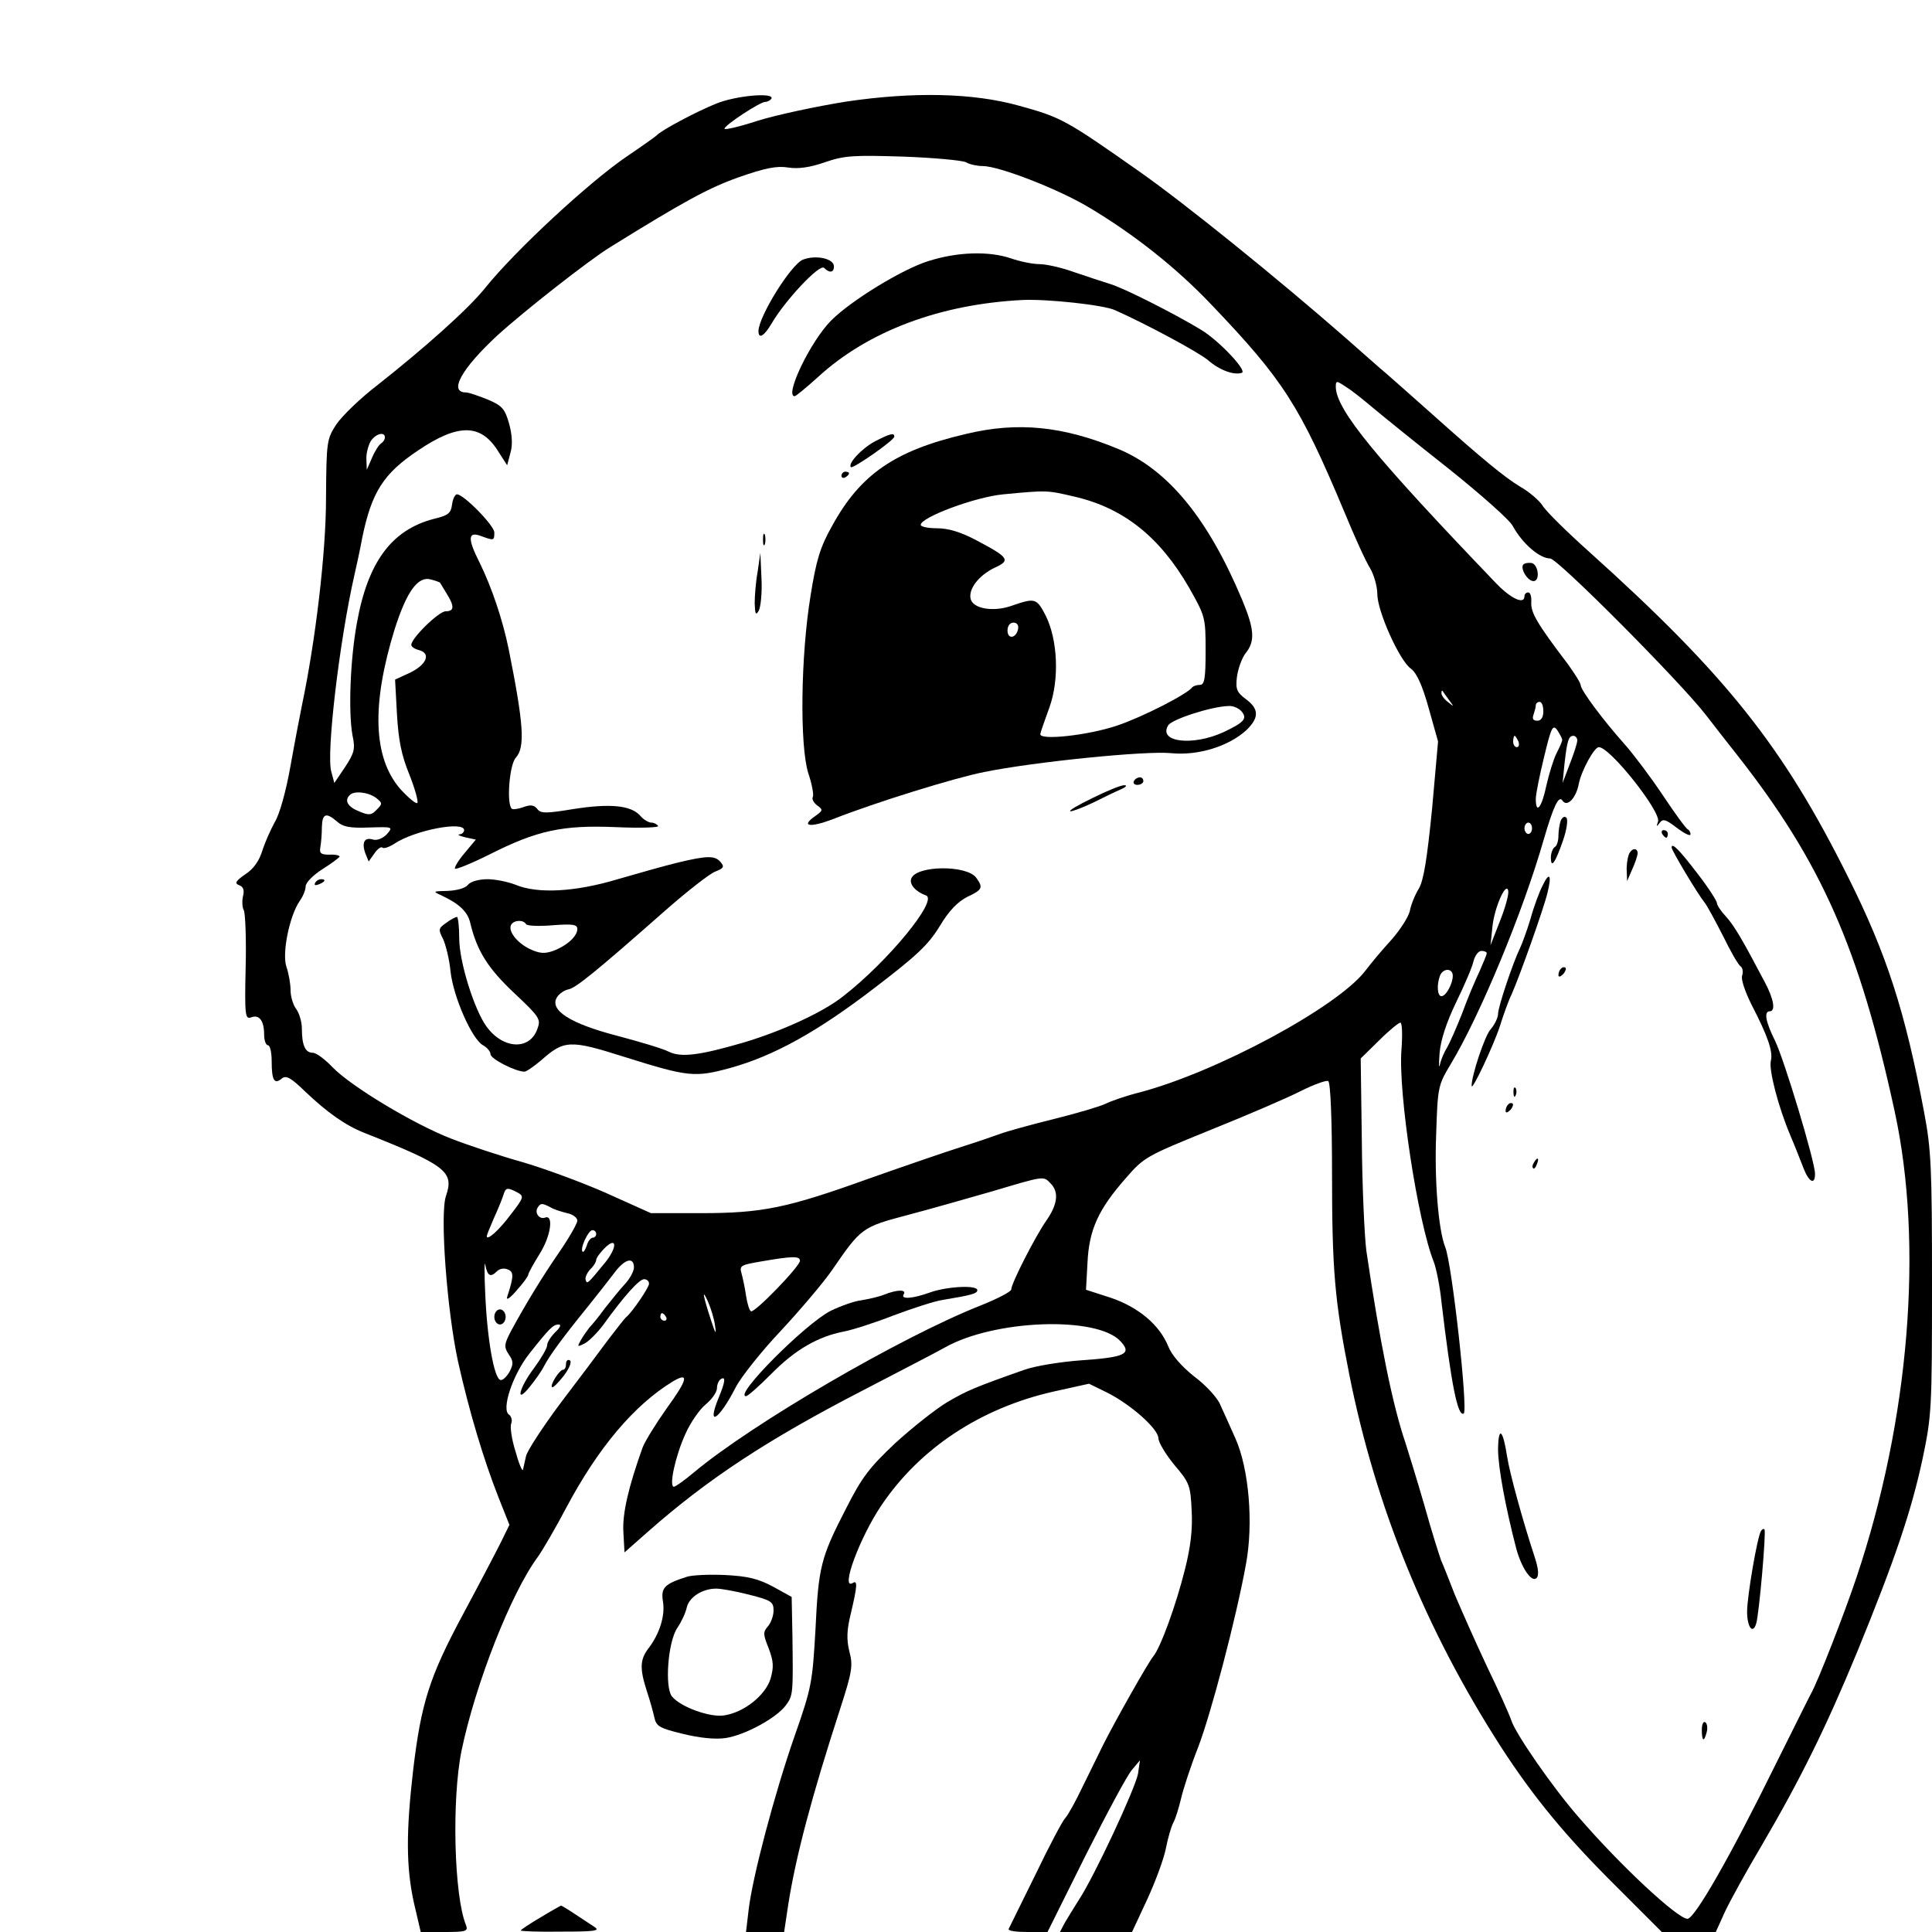 <?xml version="1.0" standalone="no"?>
<!DOCTYPE svg PUBLIC "-//W3C//DTD SVG 20010904//EN"
 "http://www.w3.org/TR/2001/REC-SVG-20010904/DTD/svg10.dtd">
<svg version="1.0" xmlns="http://www.w3.org/2000/svg"
 width="512pt" height="512pt" viewBox="0 0 512 512"
 preserveAspectRatio="xMidYMid meet">

<g transform="translate(0,512) scale(0.1,-0.1)"
fill="#000000" stroke="none">
<path d="M1897 4845 c-52 -21 -146 -71 -157 -84 -3 -3 -38 -28 -78 -55 -99
-67 -296 -249 -377 -350 -44 -55 -161 -159 -284 -256 -46 -35 -95 -83 -110
-105 -25 -39 -26 -45 -27 -195 0 -145 -28 -379 -64 -550 -5 -25 -19 -97 -30
-159 -12 -68 -29 -129 -42 -150 -11 -20 -26 -54 -33 -76 -8 -26 -23 -48 -45
-62 -26 -18 -29 -24 -16 -29 11 -4 14 -13 10 -29 -3 -13 -2 -30 2 -37 4 -7 7
-75 5 -152 -3 -129 -1 -138 15 -132 21 8 34 -9 34 -46 0 -16 5 -28 10 -28 6 0
10 -20 10 -43 0 -50 7 -62 27 -45 11 9 24 2 61 -34 60 -57 107 -90 157 -110
217 -86 239 -103 217 -167 -17 -48 3 -308 32 -440 30 -134 68 -260 107 -359
l29 -73 -23 -47 c-13 -26 -58 -112 -101 -192 -88 -164 -110 -234 -131 -410
-19 -164 -19 -258 2 -353 l18 -77 63 0 c57 0 63 2 57 18 -32 78 -38 333 -12
462 37 178 132 420 203 515 12 17 46 75 75 130 84 158 179 271 282 334 44 26
40 6 -16 -71 -29 -41 -58 -88 -64 -104 -37 -103 -54 -175 -51 -224 l3 -54 60
53 c162 143 321 247 575 378 96 50 193 100 214 112 131 74 402 84 465 17 32
-34 13 -43 -104 -51 -55 -4 -122 -15 -150 -25 -131 -46 -154 -56 -205 -86 -30
-18 -92 -67 -137 -108 -69 -65 -89 -91 -131 -174 -67 -130 -73 -154 -81 -322
-8 -138 -10 -152 -55 -280 -54 -155 -112 -375 -122 -461 l-7 -59 51 0 50 0 11
73 c20 128 63 289 138 520 31 96 34 113 24 150 -8 33 -7 57 4 102 17 72 18 88
5 80 -34 -21 18 120 76 206 102 151 262 257 455 301 l95 21 49 -24 c63 -32
135 -96 135 -121 0 -10 19 -42 42 -70 40 -47 43 -54 46 -121 3 -50 -3 -98 -18
-157 -23 -92 -64 -206 -84 -230 -14 -17 -102 -173 -133 -235 -11 -22 -35 -71
-54 -110 -18 -38 -39 -76 -46 -83 -7 -7 -43 -75 -79 -150 -37 -75 -69 -140
-71 -144 -2 -5 20 -8 49 -8 l54 0 101 203 c56 111 111 214 123 227 l21 25 -5
-35 c-7 -39 -116 -273 -157 -335 -14 -22 -31 -50 -38 -62 l-12 -23 96 0 95 0
41 88 c22 48 44 108 49 135 5 26 14 56 19 66 6 10 15 40 21 65 6 26 26 87 45
135 34 89 100 338 127 486 20 108 8 252 -28 333 -14 31 -32 72 -40 89 -7 18
-38 52 -69 75 -34 27 -60 57 -69 80 -23 57 -79 104 -153 129 l-65 21 4 72 c4
87 29 141 100 222 50 58 55 60 227 130 97 39 204 85 239 103 34 17 67 29 72
26 6 -4 10 -103 10 -243 0 -258 7 -339 46 -536 70 -350 202 -675 402 -986 87
-134 172 -237 304 -368 l122 -122 71 0 72 0 24 53 c13 28 57 108 98 177 103
176 171 314 253 513 100 244 144 375 173 511 24 114 25 132 25 463 0 308 -2
356 -21 456 -50 266 -99 418 -200 620 -173 348 -324 538 -689 866 -58 52 -113
106 -122 121 -9 14 -36 37 -59 50 -43 26 -100 73 -241 199 -46 41 -97 86 -113
100 -17 14 -64 56 -105 92 -184 161 -429 359 -550 444 -195 137 -207 144 -320
175 -122 34 -279 37 -456 11 -82 -13 -188 -36 -236 -51 -49 -16 -88 -25 -88
-21 0 9 94 71 108 71 6 0 13 4 16 8 11 18 -94 9 -147 -13z m663 -155 c10 -6
30 -10 44 -10 43 0 198 -60 279 -108 120 -71 234 -161 327 -259 191 -200 234
-267 352 -548 27 -66 58 -134 69 -151 10 -17 19 -48 19 -68 0 -46 59 -177 89
-198 15 -11 30 -43 47 -104 l25 -89 -16 -180 c-13 -130 -22 -188 -35 -210 -10
-16 -21 -43 -24 -60 -4 -16 -26 -50 -49 -76 -23 -25 -54 -62 -69 -82 -74 -96
-393 -268 -598 -322 -36 -9 -76 -23 -90 -30 -14 -7 -75 -25 -135 -40 -61 -15
-126 -33 -145 -40 -19 -7 -66 -23 -104 -35 -38 -12 -149 -50 -245 -84 -217
-78 -281 -91 -446 -91 l-130 0 -120 54 c-66 29 -167 66 -223 82 -57 16 -141
44 -185 61 -99 38 -267 139 -316 190 -20 21 -43 38 -52 38 -20 0 -29 20 -29
64 0 18 -7 41 -15 52 -8 10 -15 33 -15 50 0 17 -5 45 -11 62 -12 36 8 134 35
174 9 12 16 30 16 39 0 10 20 30 45 46 24 15 44 30 45 33 0 3 -12 6 -27 5 -23
0 -27 4 -24 20 2 11 4 35 4 53 1 36 11 40 40 15 15 -14 34 -18 84 -16 65 2 65
2 48 -18 -11 -11 -26 -17 -36 -14 -23 7 -31 -7 -21 -36 l9 -22 15 21 c8 12 18
19 21 16 4 -4 18 1 32 10 54 36 185 61 185 36 0 -5 -6 -11 -12 -11 -7 -1 -1
-4 15 -8 l28 -6 -30 -36 c-17 -20 -28 -39 -25 -41 2 -3 44 14 92 38 125 63
192 78 334 72 65 -3 115 -1 112 3 -3 5 -11 9 -18 9 -7 0 -21 8 -30 19 -25 27
-80 32 -176 17 -73 -12 -87 -12 -96 0 -9 11 -18 12 -37 5 -14 -5 -28 -7 -31
-4 -14 14 -6 117 11 135 25 28 21 88 -19 288 -16 78 -45 164 -77 229 -33 65
-31 84 5 70 33 -12 34 -12 34 10 0 18 -81 101 -99 101 -5 0 -11 -12 -13 -27
-3 -23 -10 -29 -48 -38 -112 -29 -175 -114 -204 -275 -18 -98 -23 -236 -12
-298 8 -37 5 -47 -19 -84 l-29 -43 -8 30 c-14 47 22 349 61 520 5 22 15 67 21
100 25 121 56 170 149 232 104 70 163 70 208 2 l27 -42 9 34 c6 21 4 48 -4 77
-11 38 -18 47 -56 63 -25 10 -51 19 -58 19 -47 0 -12 63 83 151 69 63 242 199
299 234 195 121 261 157 340 185 71 25 102 31 132 26 26 -4 57 0 97 14 52 18
77 19 207 15 82 -3 157 -10 167 -15z m1080 -652 c25 -21 114 -93 199 -160 85
-68 162 -136 170 -152 25 -46 71 -86 99 -86 20 0 346 -328 413 -415 21 -27 58
-75 82 -105 224 -285 324 -512 418 -945 77 -354 39 -818 -101 -1235 -31 -93
-103 -278 -121 -309 -5 -9 -46 -92 -93 -186 -120 -244 -215 -410 -234 -410
-26 0 -177 140 -289 270 -69 79 -167 221 -178 256 -4 13 -33 78 -65 144 -31
66 -69 152 -85 190 -15 39 -31 79 -36 90 -4 11 -25 76 -44 145 -20 69 -43 143
-50 165 -35 103 -68 267 -104 510 -5 39 -11 169 -12 290 l-3 220 49 48 c26 26
52 47 56 47 5 0 6 -33 3 -72 -9 -113 43 -456 86 -563 6 -16 16 -64 20 -105 26
-219 43 -305 59 -296 12 8 -31 397 -49 441 -18 45 -29 177 -24 299 4 125 5
130 38 185 79 131 193 407 247 596 26 89 40 119 50 103 12 -18 36 7 43 45 7
35 41 97 53 97 30 0 165 -171 157 -197 -5 -14 -4 -15 4 -4 9 12 16 10 46 -13
20 -15 36 -23 36 -17 0 5 -3 11 -7 13 -5 2 -34 42 -66 90 -32 48 -78 109 -101
135 -58 65 -116 143 -117 157 0 6 -16 31 -34 56 -82 108 -98 136 -97 163 1 15
-2 27 -8 27 -5 0 -10 -4 -10 -10 0 -23 -35 -7 -74 33 -323 337 -424 460 -426
521 0 18 1 18 28 0 15 -9 47 -35 72 -56z m-2620 -77 c0 -6 -5 -13 -10 -16 -6
-4 -17 -21 -24 -38 l-14 -32 -1 28 c-1 15 5 36 11 47 13 21 38 27 38 11z m146
-385 c0 0 8 -13 17 -28 22 -35 21 -48 -2 -48 -18 0 -91 -71 -91 -89 0 -5 9
-11 21 -14 32 -9 19 -39 -25 -60 l-39 -18 5 -92 c4 -69 12 -109 33 -160 15
-38 24 -71 21 -75 -4 -3 -24 14 -46 38 -71 83 -76 222 -14 423 32 100 62 142
97 131 12 -3 22 -7 23 -8z m2674 -311 c14 -19 14 -19 -2 -6 -10 7 -18 18 -18
24 0 6 1 8 3 6 1 -2 9 -13 17 -24z m250 -30 c0 -16 -6 -25 -16 -25 -11 0 -14
5 -10 16 3 9 6 20 6 25 0 5 5 9 10 9 6 0 10 -11 10 -25z m50 -76 c0 -4 -7 -20
-15 -35 -8 -16 -20 -55 -27 -86 -12 -58 -28 -78 -28 -35 0 12 10 62 22 111 19
79 23 87 35 71 7 -11 13 -22 13 -26z m-116 -4 c3 -8 1 -15 -4 -15 -6 0 -10 7
-10 15 0 8 2 15 4 15 2 0 6 -7 10 -15z m156 3 c0 -7 -9 -35 -20 -63 l-19 -50
5 50 c7 63 11 75 24 75 5 0 10 -6 10 -12z m-3184 -152 c18 -14 18 -16 2 -32
-14 -15 -21 -15 -47 -4 -30 12 -39 29 -24 43 11 12 48 8 69 -7z m3064 -81 c0
-8 -4 -15 -10 -15 -5 0 -10 7 -10 15 0 8 5 15 10 15 6 0 10 -7 10 -15z m-85
-246 l-25 -64 5 48 c5 52 37 123 42 96 2 -9 -8 -45 -22 -80z m-35 -85 c0 -4
-9 -25 -19 -48 -11 -23 -32 -72 -46 -111 -15 -38 -33 -79 -40 -91 -7 -11 -16
-31 -19 -45 -3 -13 -3 0 -1 30 3 35 18 81 44 135 22 45 43 94 46 109 4 15 13
27 21 27 8 0 14 -3 14 -6z m-90 -60 c0 -21 -18 -54 -30 -54 -11 0 -13 30 -4
54 8 21 34 21 34 0z m-1066 -550 c23 -23 19 -56 -12 -100 -29 -42 -92 -165
-92 -181 0 -6 -37 -25 -82 -43 -210 -83 -605 -313 -759 -442 -25 -21 -49 -38
-53 -38 -14 0 4 82 30 139 13 30 38 66 54 79 17 14 30 33 30 43 0 10 5 21 10
24 14 9 12 -7 -5 -48 -34 -82 0 -61 45 27 14 27 68 95 120 150 52 56 113 128
135 160 77 112 79 114 200 146 61 16 162 45 225 63 138 41 135 41 154 21z
m-1413 -24 c18 -10 18 -13 -17 -58 -32 -43 -64 -71 -64 -58 0 3 9 25 19 48 11
24 22 51 25 61 6 20 10 21 37 7z m87 -39 c9 -6 29 -12 45 -16 15 -3 27 -12 27
-20 0 -7 -21 -44 -47 -82 -49 -71 -91 -141 -128 -209 -19 -36 -20 -43 -7 -63
13 -18 13 -26 2 -47 -8 -13 -18 -23 -24 -21 -17 5 -35 110 -40 227 -3 58 -2
93 0 78 6 -30 14 -34 31 -17 7 7 19 9 28 5 17 -6 17 -18 -1 -73 -3 -10 7 -4
25 17 17 19 31 38 31 42 0 4 14 29 30 55 30 47 38 106 14 96 -15 -5 -28 13
-19 27 8 12 11 12 33 1z m122 -71 c0 -5 -4 -10 -9 -10 -5 0 -13 -9 -16 -21 -4
-11 -9 -19 -11 -16 -8 7 15 57 26 57 5 0 10 -4 10 -10z m26 -73 c-49 -60 -50
-61 -54 -49 -2 7 4 19 12 28 9 8 16 20 16 25 0 5 10 19 22 31 32 32 35 5 4
-35z m514 2 c0 -15 -121 -140 -130 -134 -4 2 -10 21 -13 42 -3 21 -9 48 -12
59 -6 20 -1 22 52 31 81 14 103 15 103 2z m-440 -18 c0 -10 -11 -30 -24 -44
-14 -15 -37 -44 -53 -64 -15 -21 -34 -44 -41 -51 -6 -8 -17 -23 -23 -34 -10
-18 -9 -18 11 -8 11 6 33 28 48 48 57 79 96 122 109 122 7 0 13 -5 13 -12 0
-10 -45 -76 -60 -88 -4 -3 -25 -30 -48 -60 -22 -30 -79 -106 -127 -169 -47
-63 -88 -126 -91 -140 -3 -14 -7 -30 -8 -36 -2 -5 -11 16 -20 49 -10 32 -15
65 -11 74 3 8 0 19 -6 23 -21 13 9 105 54 162 53 67 63 77 78 77 7 0 3 -9 -9
-20 -12 -12 -22 -27 -22 -35 0 -8 -16 -35 -35 -61 -40 -53 -50 -98 -11 -49 14
17 31 41 38 55 14 27 48 74 118 160 25 31 56 71 69 88 27 36 51 42 51 13z
m215 -155 c4 -24 1 -21 -10 13 -22 67 -26 90 -9 52 8 -18 17 -47 19 -65z
m-130 24 c3 -5 1 -10 -4 -10 -6 0 -11 5 -11 10 0 6 2 10 4 10 3 0 8 -4 11 -10z"/>
<path d="M2460 4428 c-68 -21 -204 -104 -257 -157 -55 -55 -125 -201 -97 -201
3 0 31 23 62 51 133 122 324 193 542 204 64 3 215 -13 245 -27 83 -37 221
-111 247 -133 30 -26 68 -40 89 -33 15 5 -60 85 -108 114 -69 42 -207 112
-243 122 -19 6 -62 20 -94 31 -33 12 -74 21 -91 21 -18 0 -52 7 -75 15 -58 20
-142 18 -220 -7z"/>
<path d="M2128 4432 c-32 -13 -117 -150 -118 -189 0 -23 15 -14 35 20 35 60
127 159 139 147 14 -14 26 -13 26 4 0 21 -48 31 -82 18z"/>
<path d="M2560 3970 c-189 -44 -280 -107 -355 -244 -31 -55 -42 -90 -57 -185
-26 -159 -29 -396 -6 -470 10 -29 15 -58 12 -63 -3 -5 2 -15 11 -22 17 -12 16
-14 -5 -29 -39 -27 -14 -31 47 -8 111 44 324 110 401 125 132 27 430 57 496
50 71 -7 152 18 199 61 34 33 34 56 -1 82 -24 18 -28 26 -24 59 3 22 13 50 23
63 26 32 23 64 -9 141 -90 215 -196 345 -328 400 -147 61 -267 73 -404 40z
m287 -166 c130 -30 226 -106 304 -241 43 -76 44 -79 44 -168 0 -73 -3 -90 -15
-90 -8 0 -17 -3 -20 -6 -14 -19 -134 -80 -200 -102 -77 -26 -207 -40 -203 -22
1 6 12 37 24 70 27 75 22 180 -10 244 -24 46 -28 47 -89 26 -50 -18 -105 -8
-110 19 -5 26 22 61 63 81 44 20 40 27 -49 74 -40 21 -73 31 -102 31 -24 0
-44 4 -44 9 0 20 144 74 219 81 116 11 115 11 188 -6z m-149 -351 c-5 -25 -28
-28 -28 -4 0 12 6 21 16 21 9 0 14 -7 12 -17z m592 -218 c16 -19 8 -29 -47
-55 -82 -38 -175 -27 -147 18 10 16 115 50 160 51 12 1 27 -6 34 -14z"/>
<path d="M2318 3950 c-35 -19 -72 -59 -63 -68 5 -5 115 71 115 81 0 11 -11 8
-52 -13z"/>
<path d="M2230 3859 c0 -5 5 -7 10 -4 6 3 10 8 10 11 0 2 -4 4 -10 4 -5 0 -10
-5 -10 -11z"/>
<path d="M2022 3690 c0 -14 2 -19 5 -12 2 6 2 18 0 25 -3 6 -5 1 -5 -13z"/>
<path d="M2008 3606 c-5 -27 -8 -65 -8 -85 1 -29 3 -33 11 -19 5 10 9 48 7 85
l-3 68 -7 -49z"/>
<path d="M3005 3050 c-3 -5 1 -10 9 -10 9 0 16 5 16 10 0 6 -4 10 -9 10 -6 0
-13 -4 -16 -10z"/>
<path d="M2895 3005 c-39 -19 -65 -34 -58 -35 6 0 33 10 60 23 26 13 59 29 73
35 14 6 18 11 10 11 -8 1 -47 -15 -85 -34z"/>
<path d="M1796 2834 c-33 -8 -104 -28 -159 -44 -113 -34 -212 -39 -270 -15
-20 8 -54 15 -75 15 -23 0 -45 -6 -52 -15 -7 -9 -30 -15 -54 -16 -39 -1 -40
-1 -16 -12 47 -22 69 -43 76 -72 18 -76 48 -122 117 -187 67 -63 71 -69 61
-95 -20 -57 -91 -54 -135 7 -32 44 -72 171 -72 233 0 31 -3 57 -6 57 -4 0 -17
-7 -29 -16 -20 -14 -21 -17 -8 -42 7 -15 17 -54 20 -87 8 -69 57 -179 86 -195
11 -6 20 -17 20 -24 0 -12 66 -46 90 -46 5 0 25 14 44 30 61 54 76 55 221 9
169 -53 186 -55 281 -29 115 32 231 96 383 213 110 84 141 113 171 162 25 42
48 65 73 78 41 19 43 25 24 51 -25 34 -158 33 -172 -2 -6 -15 11 -35 39 -45
33 -12 -100 -174 -218 -266 -53 -43 -165 -94 -266 -124 -117 -34 -165 -40
-198 -24 -15 8 -76 26 -136 42 -124 32 -181 68 -160 102 6 10 20 19 30 21 19
3 71 45 257 209 58 51 117 97 132 103 23 9 25 13 15 25 -15 18 -35 18 -114 -1z
m-402 -163 c3 -5 35 -6 71 -3 53 4 65 2 65 -10 0 -19 -27 -44 -64 -58 -23 -8
-36 -7 -62 5 -35 17 -59 49 -49 65 8 12 32 13 39 1z"/>
<path d="M835 2780 c-3 -6 1 -7 9 -4 18 7 21 14 7 14 -6 0 -13 -4 -16 -10z"/>
<path d="M4037 3624 c-9 -10 11 -44 27 -44 18 0 13 44 -5 48 -8 1 -18 0 -22
-4z"/>
<path d="M4136 2945 c-3 -9 -6 -27 -6 -40 0 -13 -4 -27 -10 -30 -5 -3 -10 -16
-10 -27 0 -31 11 -16 32 44 10 29 14 56 9 61 -5 5 -11 1 -15 -8z"/>
<path d="M4405 2910 c3 -5 8 -10 11 -10 2 0 4 5 4 10 0 6 -5 10 -11 10 -5 0
-7 -4 -4 -10z"/>
<path d="M4430 2874 c0 -8 69 -123 86 -144 7 -8 29 -49 50 -90 20 -41 41 -78
47 -81 5 -4 7 -14 4 -24 -4 -9 7 -42 25 -78 43 -83 57 -124 51 -148 -6 -23 19
-121 52 -199 13 -30 28 -70 35 -87 14 -36 30 -44 30 -14 0 33 -82 304 -106
353 -25 50 -30 78 -14 78 16 0 11 32 -13 77 -59 112 -81 150 -103 174 -13 14
-24 30 -24 36 0 5 -22 40 -50 76 -48 63 -70 86 -70 71z"/>
<path d="M4316 2854 c-3 -9 -6 -28 -5 -42 l1 -27 13 30 c8 17 14 36 15 43 0
17 -17 15 -24 -4z"/>
<path d="M4088 2773 c-8 -15 -23 -55 -32 -88 -10 -33 -23 -68 -28 -78 -18 -37
-58 -155 -58 -174 0 -10 -9 -28 -19 -40 -16 -16 -52 -126 -51 -151 1 -14 58
107 75 159 9 29 23 68 31 84 22 50 85 227 95 269 12 48 5 57 -13 19z"/>
<path d="M4137 2553 c-4 -3 -7 -11 -7 -17 0 -6 5 -5 12 2 6 6 9 14 7 17 -3 3
-9 2 -12 -2z"/>
<path d="M4011 2224 c0 -11 3 -14 6 -6 3 7 2 16 -1 19 -3 4 -6 -2 -5 -13z"/>
<path d="M3997 2193 c-4 -3 -7 -11 -7 -17 0 -6 5 -5 12 2 6 6 9 14 7 17 -3 3
-9 2 -12 -2z"/>
<path d="M4065 2039 c-4 -6 -5 -12 -2 -15 2 -3 7 2 10 11 7 17 1 20 -8 4z"/>
<path d="M3970 1280 c0 -49 20 -155 48 -263 14 -52 41 -92 54 -79 7 7 5 26 -6
59 -30 91 -65 218 -72 263 -11 72 -23 82 -24 20z"/>
<path d="M4667 1063 c-10 -15 -37 -174 -37 -214 0 -41 15 -61 24 -32 8 26 27
245 22 250 -2 2 -6 1 -9 -4z"/>
<path d="M4510 536 c0 -31 6 -34 13 -6 3 11 1 23 -4 26 -5 3 -9 -6 -9 -20z"/>
<path d="M2465 1695 c-47 -17 -79 -19 -70 -5 8 13 -17 13 -52 -1 -15 -6 -43
-12 -61 -15 -18 -2 -54 -15 -81 -28 -68 -35 -258 -226 -224 -226 5 0 35 27 68
60 62 63 123 98 190 111 22 4 82 23 133 43 51 19 109 38 130 41 78 13 92 17
92 26 0 14 -80 10 -125 -6z"/>
<path d="M1310 1630 c0 -11 7 -20 15 -20 8 0 15 9 15 20 0 11 -7 20 -15 20 -8
0 -15 -9 -15 -20z"/>
<path d="M1500 1506 c0 -9 -3 -16 -8 -16 -9 0 -35 -40 -29 -46 2 -3 16 11 31
30 15 20 22 37 16 41 -5 3 -10 -1 -10 -9z"/>
<path d="M1819 941 c-59 -19 -68 -29 -62 -66 6 -37 -9 -85 -39 -124 -22 -29
-23 -53 -4 -112 8 -24 17 -56 20 -70 5 -24 14 -29 76 -44 45 -11 86 -15 113
-11 52 8 134 53 159 86 20 27 20 30 18 186 l-2 102 -49 27 c-39 21 -67 28
-127 31 -42 2 -89 0 -103 -5z m166 -47 c59 -15 65 -19 65 -42 0 -14 -7 -33
-15 -42 -13 -15 -13 -21 2 -58 13 -35 14 -49 5 -81 -14 -44 -70 -89 -123 -97
-37 -6 -115 22 -138 50 -20 24 -11 145 14 182 11 16 22 40 25 54 6 27 41 50
78 50 13 0 52 -7 87 -16z"/>
<path d="M1433 39 c-29 -17 -53 -33 -53 -35 0 -2 48 -4 108 -3 87 0 103 2 88
12 -10 7 -34 22 -53 35 -18 12 -35 22 -36 22 -1 0 -26 -14 -54 -31z"/>
</g>
</svg>
